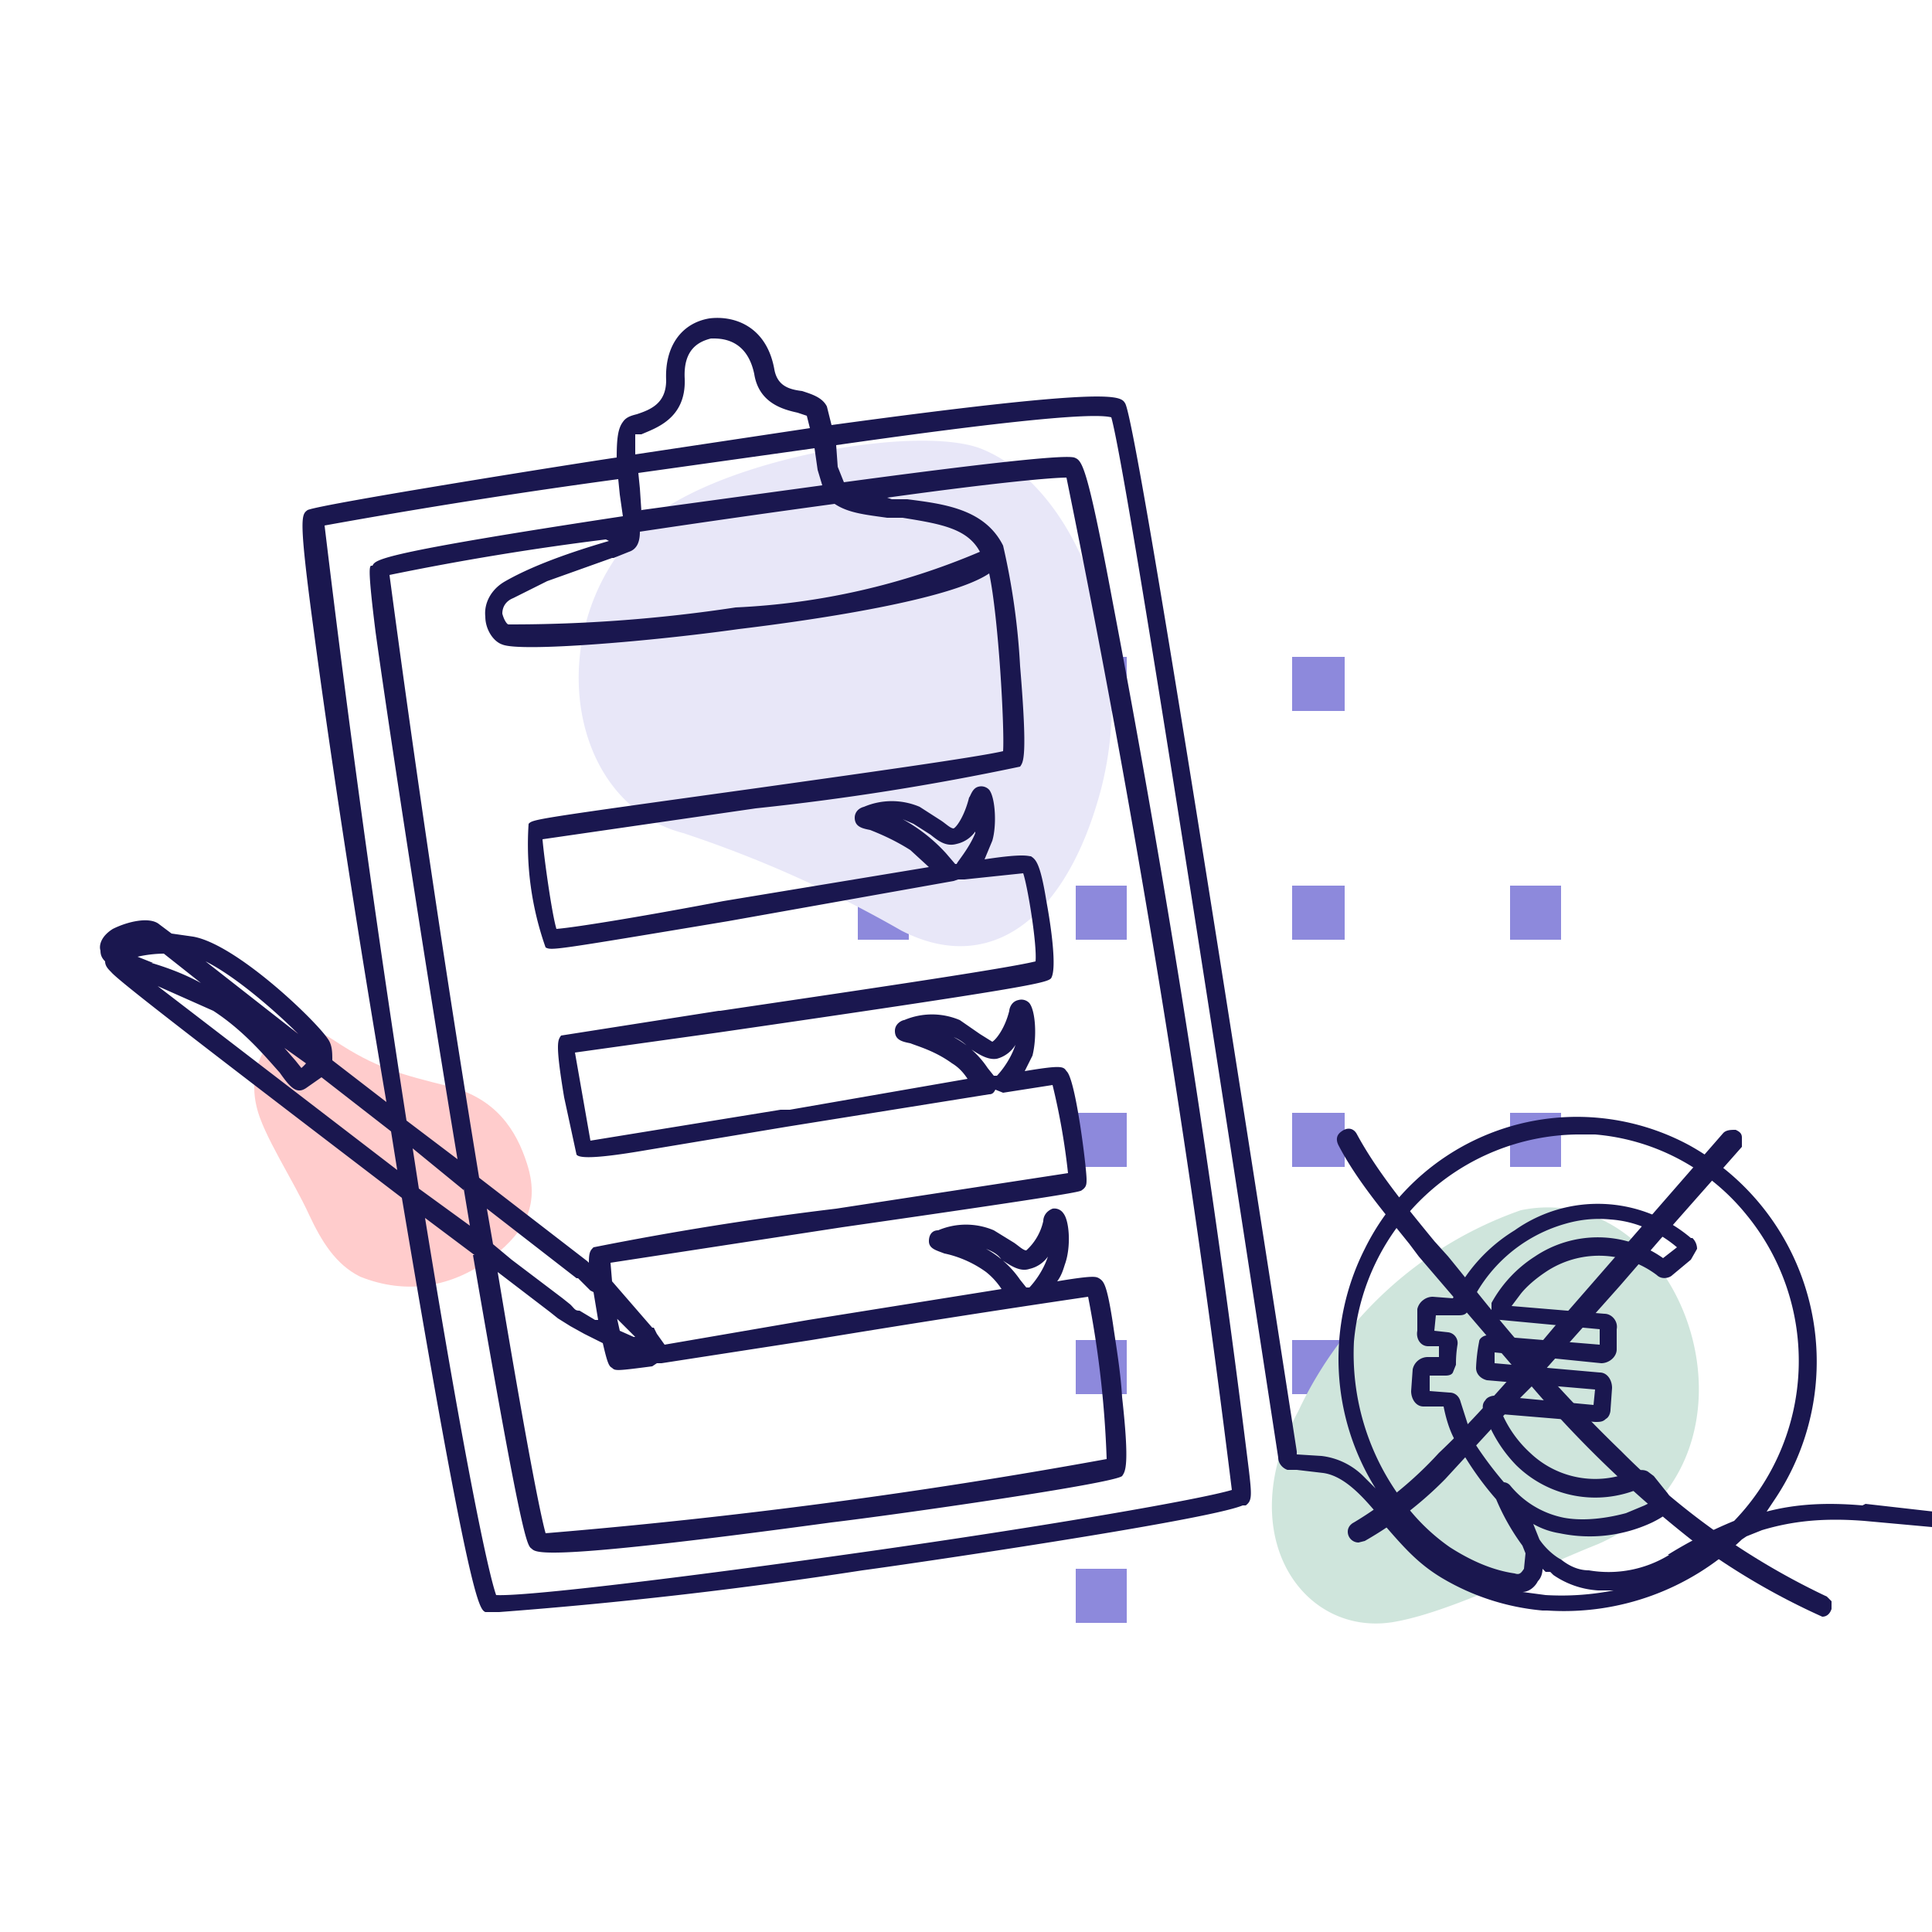<svg xmlns="http://www.w3.org/2000/svg" width="125" height="125" fill="none">
  <path fill="#8D89DC" d="M59.1 42.8H56v3.4h3v-3.4Zm13.8-.3h-3.3V46h3.3v-3.5Zm14.1 0h-3.4V46H87v-3.5ZM58.8 57.3h-3.3v3.5h3.3v-3.5Zm14.1 0h-3.3v3.5h3.3v-3.5Zm14.1 0h-3.4v3.5H87v-3.5Zm14 0h-3.3v3.5h3.3v-3.5ZM72.9 72h-3.3v3.5h3.3V72ZM87 72h-3.4v3.5H87V72Zm14 0h-3.3v3.5h3.3V72ZM72.9 86.7h-3.3v3.5h3.3v-3.5Zm14.1 0h-3.4v3.5H87v-3.5Zm14 0h-3.3v3.5h3.3v-3.5Zm-28.1 14.8h-3.3v3.5h3.3v-3.5Z"/>
  <path fill="#FCC" fill-rule="evenodd" d="M16.6 71.6c.4 1.8 2.4 4.8 3.4 7 .8 1.7 1.7 3.2 3.3 4 3 1.2 6 .7 8.6-1.3 2.2-1.7 3-3.5 2.2-6-.7-2.2-2-4.2-5-5-3.2-.8-4.8-1.2-7.5-3-3.3-2.2-5.8 1-5 4.3Z" clip-rule="evenodd"/>
  <path fill="#CFE5DC" fill-rule="evenodd" d="M98.4 78.3a25 25 0 0 0-14.4 13c-4.4 8.1.4 14.8 6.4 13.6 3.7-.7 9.2-3.5 13-5 12-5.3 5.7-23.8-5-21.6Z" clip-rule="evenodd"/>
  <path fill="#E8E7F8" fill-rule="evenodd" d="M58.3 60.2a76.7 76.7 0 0 0-14.1-6.3c-7.6-2-9.2-13.4-2.7-19.8 4.2-4.2 17.5-6.7 21.9-5.1 6.2 2.4 10.3 12.8 7.8 22.2-2.3 8.5-7.3 11.9-12.9 9Z" clip-rule="evenodd"/>
  <path fill="#1A174F" d="M120.5 97.4c-2.3-.2-4.3-.1-6.2.4l.6-.9a16 16 0 0 0-5.6-22.8 15.3 15.3 0 0 0-21 6.7 15.8 15.8 0 0 0 .7 15.5l-.8-.8a4.6 4.6 0 0 0-2.7-1.3l-1.6-.1v-.2c-3.1-20-10.3-66.4-11.1-67.8-.3-.5-.7-1.1-19 1.4l-.3-1.2c-.3-.6-1-.8-1.6-1-.8-.1-1.6-.3-1.8-1.4-.5-2.8-2.6-3.5-4.2-3.3-1.8.3-2.9 1.8-2.8 4 0 1.5-1 1.9-1.9 2.2-.4.1-.7.2-.9.5-.3.4-.4 1-.4 2.3-2.1.3-19.1 3-20 3.4-.4.3-.6.4.4 7.8.9 6.8 2.6 18.2 4.7 30.5l-3.5-2.7c0-.5 0-1-.3-1.4-.8-1.2-5.9-6.1-8.7-6.6l-1.4-.2-.8-.6c-.6-.5-2-.2-3 .3-.8.5-.9 1.1-.8 1.4 0 .3.1.5.3.7 0 .3.2.5.4.7.5.6 6.5 5.2 18.8 14.6 4.4 26.2 5 26.6 5.4 26.8h.9a304 304 0 0 0 23.5-2.7c2.3-.3 22.2-3.2 24.6-4.2h.2c.4-.3.4-.6.2-2.3A865.3 865.3 0 0 0 72 39c-1.7-9.1-2-9.2-2.5-9.4-.4-.1-2.3-.1-14.9 1.6l-.4-1-.1-1.4c14-2 17-2 17.8-1.8 1 3.5 7.2 43.8 10.8 67.3 0 .4.3.7.6.8h.6l1.7.2c1.5.2 2.8 1.8 3.8 3l.2.4c1.3 1.5 2.2 2.5 3.7 3.4a15.4 15.4 0 0 0 6.5 2.1h.3a16.6 16.6 0 0 0 12.6-4.6l.3-.2 1-.4c2-.6 4-.8 6.6-.6l4.4.4.1-1-4.4-.5Zm-20.5 5.8-1.5-.2c.4 0 .8-.3 1-.7.2-.2.3-.5.3-.8l.2.2h.3l.2.2a5.7 5.7 0 0 0 2.9 1h1a17.4 17.4 0 0 1-4.4.3Zm-5.8-14.9a7.7 7.7 0 0 1 .1-1.3.7.7 0 0 0-.6-.8l-.9-.1.1-1h1.4c.3 0 .6 0 .7-.4a9.7 9.7 0 0 1 6.2-5.5c1-.3 2-.4 3-.3 1.5.1 3 .7 4.3 1.8l-.9.7a7.3 7.3 0 0 0-8.3-.1 8.3 8.3 0 0 0-2.8 3v.7c.2.3.4.4.6.4l6.4.6v1l-7.3-.6c-.2 0-.5.2-.5.4a11 11 0 0 0-.2 1.7c0 .4.3.7.7.8l7 .6-.1 1-6.4-.6c-.2 0-.5.1-.6.3-.2.2-.2.5-.1.7a8.9 8.9 0 0 0 2.1 3.5 7.3 7.3 0 0 0 8 1.5h.1l.8.8-.6.3-1.2.5c-1.5.4-2.9.5-4 .3a6 6 0 0 1-3.5-2.1.6.6 0 0 0-.4-.2 24 24 0 0 1-2-2.7l-.8-2.5c-.1-.4-.4-.6-.7-.6l-1.3-.1v-1h1c.1 0 .4 0 .5-.2l.2-.5Zm13.8 12.3a7.5 7.5 0 0 1-5.2 1c-.7 0-1.3-.3-1.8-.7-.4-.2-1-.7-1.4-1.3l-.4-1a5 5 0 0 0 1.7.6 9.5 9.5 0 0 0 6-.7c.8-.4 1.2-.7 1.2-1.1.1-.4-.2-.8-.3-.9l-.8-1-.4-.3c-.4-.2-.7 0-1 0A6.1 6.1 0 0 1 99 94a7.5 7.5 0 0 1-1.8-2.5l6 .5c.3 0 .5 0 .7-.2.2-.1.3-.4.3-.6l.1-1.4c0-.5-.3-1-.8-1l-6.8-.6v-.7l6.9.7c.5 0 1-.4 1-.9V86c.1-.5-.3-1-.8-1l-6-.5.6-.8c.4-.5 1-1 1.6-1.4a6.2 6.2 0 0 1 7.2.2c.3.3.8.2 1 0l1.2-1 .4-.7a1 1 0 0 0-.3-.7h-.1a9.3 9.3 0 0 0-11.4-.5 10.6 10.6 0 0 0-4 4.4l-1.3-.1a1 1 0 0 0-.6.2 1 1 0 0 0-.4.6v1.4c-.1.5.2 1 .7 1h.7v.7h-.7a1 1 0 0 0-1 .8l-.1 1.4c0 .5.3 1 .8 1h1.3c.2 1 .5 1.9 1 2.6a20 20 0 0 0 2.4 3.4 14.6 14.6 0 0 0 1.7 3l.2.5-.1 1c-.2.3-.3.4-.6.3-1.4-.2-2.8-.8-4.2-1.7a12.9 12.9 0 0 1-3.4-3.5 15.8 15.8 0 0 1-2.8-9.8A14.7 14.7 0 0 1 102 73.4h1.2a14.1 14.1 0 0 1 9.8 5.2 14.9 14.9 0 0 1-.8 19.8 29 29 0 0 0-4.3 2.2ZM19.5 69.1l-.4-.5-.7-.8 1.4 1a3 3 0 0 1-.3.3Zm-9.6-6.8-1-.4a8 8 0 0 1 1.7-.2l2.4 1.9c-1.1-.6-2.2-1-3.2-1.3Zm3.9 3.1c2 1.3 3.4 3 4.3 4 .7 1 1.1 1.4 1.7 1l1-.7 4.5 3.5.4 2.5-15.5-11.9 3.6 1.6Zm27.7-32.3-.1-1.5-.1-1L52.7 29l.2 1.4.3 1L41.5 33Zm25 50.2h-.1l-.4-.5a6.5 6.5 0 0 0-2.2-2c.5.2.8.4 1 .7.6.4 1.2.8 1.8.6a2 2 0 0 0 1.2-.8c-.4 1.2-1.2 2-1.2 2Zm-26.6 2 1.2 1.2H41l-.9-.4-.2-.9Zm-4.3-.4.5.4.8.5.9.5 1.2.6c.3 1.3.4 1.5.6 1.6.2.2.3.2 2.6-.1l.3-.2h.3l9.7-1.5a1034.8 1034.8 0 0 1 17.9-2.8 66 66 0 0 1 1.2 10.5 375.2 375.2 0 0 1-36.3 4.8c-.2-.7-.9-3.7-3.1-16.9l3.4 2.6Zm27.5-31c-.4 1-1.2 1.9-1.2 2h-.1l-.6-.7a10.8 10.8 0 0 0-2.8-2.2l.7.3 1.1.7c.5.4 1 .8 1.7.6a2 2 0 0 0 1.2-.8Zm1.3 15.7h-.1l-.4-.5a6.1 6.1 0 0 0-2.2-2c.5.2.8.5 1 .7.6.4 1.2.8 1.8.7a2 2 0 0 0 1.2-.9c-.4 1.2-1.2 2-1.2 2ZM39.4 35c-1.7.5-4.6 1.4-6.7 2.6-.9.5-1.4 1.4-1.3 2.3 0 .8.5 1.6 1.1 1.8 1.2.5 9.6-.2 15.3-1 5-.6 13.7-1.9 16.2-3.6.6 2.8 1 10 .9 11.5-1.7.4-9.6 1.5-16 2.4-14.4 2-14.4 2-14.7 2.3a20 20 0 0 0 1.1 8c.4.2.4.2 11.8-1.7L61.7 57l.3-.1h.4l3.8-.4c.3.9.9 4.6.8 5.7-2 .5-13 2.1-20.4 3.2h-.1L36.3 67c-.2.3-.4.4.2 4l.8 3.7c.2.3 1.7.2 4.6-.3l9-1.5L64 70.8c.2 0 .3-.1.4-.3l.5.2 3.2-.5a44 44 0 0 1 1 5.7l-15 2.3a205.4 205.4 0 0 0-15.7 2.5c-.2.2-.3.3-.3 1l-.1-.1-7-5.4a1313.9 1313.9 0 0 1-5.8-39 179.4 179.4 0 0 1 14-2.3Zm-2 47.7.8.8.2.1.3 1.8h-.2l-1-.6c-.3 0-.3-.1-.6-.4l-.5-.4-3.3-2.5-1.2-1-.4-2.3 5.8 4.5ZM24 36.6c-.1.1-.2.3.3 4.3 1 7.2 3.4 22.7 5.3 34.1l-3.3-2.5A1121 1121 0 0 1 21 34a435 435 0 0 1 19-3l.1 1 .2 1.4c-15.8 2.4-16 2.8-16.2 3.2Zm6.6 44.6c3.2 18.6 3.5 18.8 3.8 19 .3.3 1 .8 19.4-1.7C58 98 72 96 72.6 95.5c.2-.3.5-.6 0-5.1-.1-1.7-.4-3.4-.6-4.8-.4-2.6-.6-2.7-.9-2.9-.2-.1-.3-.2-2.7.2.3-.4.4-.8.5-1.1.4-1.1.3-2.8-.1-3.3a.7.7 0 0 0-.7-.3c-.5.2-.6.6-.6.8a3.6 3.6 0 0 1-1.1 1.9c-.2 0-.5-.3-.8-.5l-1.3-.8a4.6 4.6 0 0 0-3.6 0c-.4 0-.6.3-.6.7 0 .5.5.6 1 .8.5.1 1.6.4 2.7 1.2.5.4.8.8 1 1.1l-12.5 2L43 87l-.5-.7-.2-.4h-.1l-2.6-3-.1-1.2 15-2.3C69.8 77.2 69.9 77.1 70 77c.3-.2.3-.4.3-.7 0-.7-.7-6.5-1.3-7-.2-.3-.3-.4-2.7 0l.5-1c.3-1.2.2-2.9-.2-3.4a.7.7 0 0 0-.7-.2c-.5.1-.6.6-.6.7-.3 1.2-.9 1.9-1.1 2l-.8-.5-1.3-.9a4.6 4.6 0 0 0-3.6 0c-.1 0-.6.2-.6.7 0 .6.5.7 1 .8.5.2 1.6.5 2.7 1.3.5.3.8.7 1 1l-11.5 2h-.6l-12.3 2-1-5.7 9.3-1.3c20-2.9 21.2-3.2 21.5-3.5.4-.6 0-3.4-.3-5-.4-2.5-.7-2.7-1-2.9-.2 0-.4-.2-3 .2l.5-1.2c.3-1 .2-2.8-.2-3.3a.7.7 0 0 0-.7-.2c-.4.1-.5.6-.6.7-.3 1.2-.8 1.9-1 2-.2 0-.5-.3-.8-.5l-1.4-.9a4.6 4.6 0 0 0-3.6 0c-.4.1-.6.4-.6.7 0 .6.5.7 1 .8.5.2 1.5.6 2.6 1.3l1.2 1.1-13.3 2.2c-4.7.9-9.5 1.7-10.8 1.8-.3-1-.8-4.6-.9-5.8l13.8-2A167 167 0 0 0 66 49.6c.2-.3.5-.5 0-6.5a45.3 45.3 0 0 0-1.1-7.8c-1.2-2.4-3.9-2.7-6.2-3h-1l-.3-.1c7.2-1 10.7-1.3 11.6-1.3a841.7 841.7 0 0 1 10.7 65.5c-2 .6-11.7 2.3-23.7 4-12 1.7-22 2.9-23.9 2.8-.5-1.4-2-8.4-4.6-24.4l3.2 2.4Zm32.9-45.5h-.1a45.5 45.5 0 0 1-15.8 3.6 97 97 0 0 1-14.7 1.1c-.1 0-.3-.3-.4-.7 0-.4.2-.8.7-1l2.2-1.1 4.2-1.5h.1l1-.4c.6-.2.7-.8.7-1.3A962 962 0 0 1 54 32.6c.9.6 2 .7 3.4.9h1c2.5.4 4.2.7 5 2.2Zm-22.4-6.3v-1.3h.4c.9-.4 2.9-1 2.8-3.6-.1-1.9.9-2.4 1.7-2.6.5 0 2.3-.1 2.8 2.3.3 1.9 1.9 2.3 2.8 2.5l.6.2.2.8-11.3 1.7ZM30 76.9l.4 2.4-3.3-2.4-.4-2.6L30 77ZM13.3 62.2c2 1 4.6 3.3 6 4.7l-6-4.7Z"/>
  <path fill="#1A174F" d="m118.5 103.6-.3-.3a47 47 0 0 1-13.3-9.4 97.7 97.7 0 0 1-5-5.2l4.9-5.5 2.6-3 5.3-6v-.6c0-.3-.2-.4-.4-.5-.3 0-.6 0-.8.2l-10.9 12.5-1.6 1.9c-1.8-2-3.5-4.2-5.3-6.4l-.9-1c-1.8-2.2-3.7-4.5-5-6.9-.2-.4-.6-.5-1-.2-.3.2-.4.5-.2.9 1.2 2.3 3 4.4 4.6 6.4l.6.8 6 7 .3.4c-1.6 1.8-3.2 3.6-5 5.3a24.6 24.6 0 0 1-5.5 4.5c-.2.1-.4.3-.4.6a.7.7 0 0 0 .7.7l.4-.1a24 24 0 0 0 5.2-4l4.6-5 1-1a73 73 0 0 0 10.3 9.9 45.2 45.2 0 0 0 8.5 5c.3 0 .5-.2.6-.5v-.5Z"/>
</svg>
